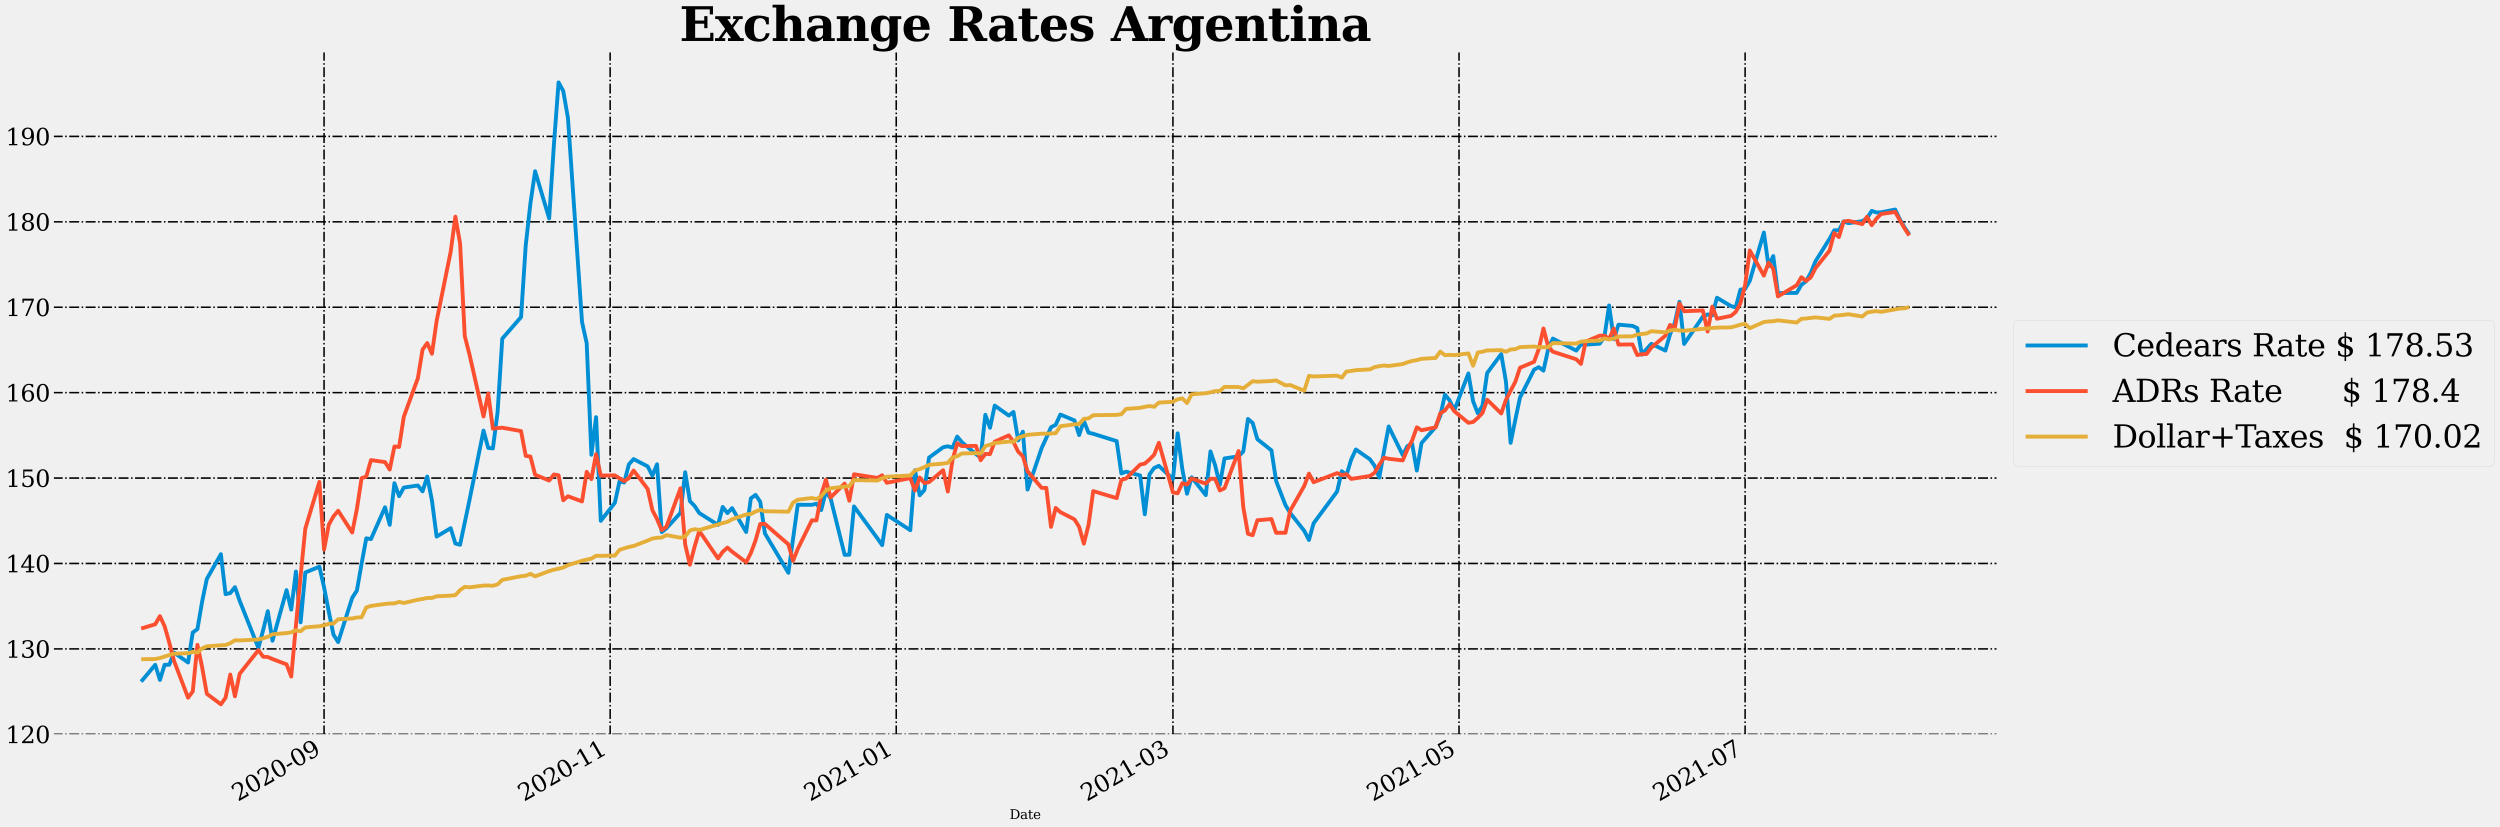 <?xml version="1.0" encoding="utf-8" standalone="no"?>
<!DOCTYPE svg PUBLIC "-//W3C//DTD SVG 1.1//EN"
  "http://www.w3.org/Graphics/SVG/1.1/DTD/svg11.dtd">
<svg height="1065.838pt" version="1.1" viewBox="0 0 3220.725 1065.838" width="3220.725pt" xmlns="http://www.w3.org/2000/svg" xmlns:xlink="http://www.w3.org/1999/xlink">
 <defs>
  <style type="text/css">*{stroke-linecap:butt;stroke-linejoin:round;}</style>
 </defs>
 <g id="figure_1">
  <g id="patch_1">
   <path d="M 0 1065.838 
L 3220.725 1065.838 
L 3220.725 0 
L 0 0 
z
" style="fill:#f0f0f0;"/>
  </g>
  <g id="axes_1">
   <g id="patch_2">
    <path d="M 67.963 947.402 
L 2573.562 947.402 
L 2573.562 66.122 
L 67.963 66.122 
z
" style="fill:#f0f0f0;"/>
   </g>
   <g id="matplotlib.axis_1">
    <g id="xtick_1">
     <g id="line2d_1">
      <path clip-path="url(#pd3555eb5ec)" d="M 417.49 947.402 
L 417.49 66.122 
" style="fill:none;stroke:#000000;stroke-dasharray:12.8,3.2,2,3.2;stroke-dashoffset:0;stroke-width:2;"/>
     </g>
     <g id="line2d_2"/>
     <g id="text_1">
      <!-- 2020-09 -->
      <g transform="translate(306.408 1032.975)rotate(-30)scale(0.3 -0.3)">
       <defs>
        <path d="M 819 3553 
L 469 3553 
L 469 4384 
Q 803 4563 1142 4656 
Q 1481 4750 1806 4750 
Q 2534 4750 2956 4397 
Q 3378 4044 3378 3438 
Q 3378 2753 2422 1800 
Q 2347 1728 2309 1691 
L 1131 513 
L 3078 513 
L 3078 1088 
L 3444 1088 
L 3444 0 
L 434 0 
L 434 341 
L 1850 1753 
Q 2319 2222 2519 2614 
Q 2719 3006 2719 3438 
Q 2719 3909 2473 4175 
Q 2228 4441 1797 4441 
Q 1350 4441 1106 4219 
Q 863 3997 819 3553 
z
" id="DejaVuSerif-32" transform="scale(0.016)"/>
        <path d="M 2034 219 
Q 2513 219 2750 744 
Q 2988 1269 2988 2328 
Q 2988 3391 2750 3916 
Q 2513 4441 2034 4441 
Q 1556 4441 1318 3916 
Q 1081 3391 1081 2328 
Q 1081 1269 1318 744 
Q 1556 219 2034 219 
z
M 2034 -91 
Q 1275 -91 848 546 
Q 422 1184 422 2328 
Q 422 3475 848 4112 
Q 1275 4750 2034 4750 
Q 2797 4750 3222 4112 
Q 3647 3475 3647 2328 
Q 3647 1184 3222 546 
Q 2797 -91 2034 -91 
z
" id="DejaVuSerif-30" transform="scale(0.016)"/>
        <path d="M 281 1959 
L 1881 1959 
L 1881 1472 
L 281 1472 
L 281 1959 
z
" id="DejaVuSerif-2d" transform="scale(0.016)"/>
        <path d="M 2994 2091 
Q 2784 1856 2512 1740 
Q 2241 1625 1900 1625 
Q 1206 1625 804 2044 
Q 403 2463 403 3188 
Q 403 3897 839 4323 
Q 1275 4750 2003 4750 
Q 2794 4750 3217 4161 
Q 3641 3572 3641 2478 
Q 3641 1253 3137 581 
Q 2634 -91 1722 -91 
Q 1475 -91 1203 -44 
Q 931 3 647 97 
L 647 872 
L 997 872 
Q 1038 556 1241 387 
Q 1444 219 1784 219 
Q 2391 219 2687 676 
Q 2984 1134 2994 2091 
z
M 1978 4441 
Q 1534 4441 1298 4117 
Q 1063 3794 1063 3188 
Q 1063 2581 1298 2256 
Q 1534 1931 1978 1931 
Q 2422 1931 2658 2245 
Q 2894 2559 2894 3150 
Q 2894 3772 2656 4106 
Q 2419 4441 1978 4441 
z
" id="DejaVuSerif-39" transform="scale(0.016)"/>
       </defs>
       <use xlink:href="#DejaVuSerif-32"/>
       <use x="63.623" xlink:href="#DejaVuSerif-30"/>
       <use x="127.246" xlink:href="#DejaVuSerif-32"/>
       <use x="190.869" xlink:href="#DejaVuSerif-30"/>
       <use x="254.492" xlink:href="#DejaVuSerif-2d"/>
       <use x="288.281" xlink:href="#DejaVuSerif-30"/>
       <use x="351.904" xlink:href="#DejaVuSerif-39"/>
      </g>
     </g>
    </g>
    <g id="xtick_2">
     <g id="line2d_3">
      <path clip-path="url(#pd3555eb5ec)" d="M 786.049 947.402 
L 786.049 66.122 
" style="fill:none;stroke:#000000;stroke-dasharray:12.8,3.2,2,3.2;stroke-dashoffset:0;stroke-width:2;"/>
     </g>
     <g id="line2d_4"/>
     <g id="text_2">
      <!-- 2020-11 -->
      <g transform="translate(674.967 1032.975)rotate(-30)scale(0.3 -0.3)">
       <defs>
        <path d="M 909 0 
L 909 331 
L 1722 331 
L 1722 4213 
L 781 3603 
L 781 4013 
L 1919 4750 
L 2350 4750 
L 2350 331 
L 3163 331 
L 3163 0 
L 909 0 
z
" id="DejaVuSerif-31" transform="scale(0.016)"/>
       </defs>
       <use xlink:href="#DejaVuSerif-32"/>
       <use x="63.623" xlink:href="#DejaVuSerif-30"/>
       <use x="127.246" xlink:href="#DejaVuSerif-32"/>
       <use x="190.869" xlink:href="#DejaVuSerif-30"/>
       <use x="254.492" xlink:href="#DejaVuSerif-2d"/>
       <use x="288.281" xlink:href="#DejaVuSerif-31"/>
       <use x="351.904" xlink:href="#DejaVuSerif-31"/>
      </g>
     </g>
    </g>
    <g id="xtick_3">
     <g id="line2d_5">
      <path clip-path="url(#pd3555eb5ec)" d="M 1154.609 947.402 
L 1154.609 66.122 
" style="fill:none;stroke:#000000;stroke-dasharray:12.8,3.2,2,3.2;stroke-dashoffset:0;stroke-width:2;"/>
     </g>
     <g id="line2d_6"/>
     <g id="text_3">
      <!-- 2021-01 -->
      <g transform="translate(1043.527 1032.975)rotate(-30)scale(0.3 -0.3)">
       <use xlink:href="#DejaVuSerif-32"/>
       <use x="63.623" xlink:href="#DejaVuSerif-30"/>
       <use x="127.246" xlink:href="#DejaVuSerif-32"/>
       <use x="190.869" xlink:href="#DejaVuSerif-31"/>
       <use x="254.492" xlink:href="#DejaVuSerif-2d"/>
       <use x="288.281" xlink:href="#DejaVuSerif-30"/>
       <use x="351.904" xlink:href="#DejaVuSerif-31"/>
      </g>
     </g>
    </g>
    <g id="xtick_4">
     <g id="line2d_7">
      <path clip-path="url(#pd3555eb5ec)" d="M 1511.084 947.402 
L 1511.084 66.122 
" style="fill:none;stroke:#000000;stroke-dasharray:12.8,3.2,2,3.2;stroke-dashoffset:0;stroke-width:2;"/>
     </g>
     <g id="line2d_8"/>
     <g id="text_4">
      <!-- 2021-03 -->
      <g transform="translate(1400.002 1032.975)rotate(-30)scale(0.3 -0.3)">
       <defs>
        <path d="M 622 4469 
Q 988 4606 1323 4678 
Q 1659 4750 1953 4750 
Q 2638 4750 3022 4454 
Q 3406 4159 3406 3634 
Q 3406 3213 3140 2930 
Q 2875 2647 2388 2547 
Q 2963 2466 3280 2130 
Q 3597 1794 3597 1259 
Q 3597 606 3158 257 
Q 2719 -91 1894 -91 
Q 1528 -91 1179 -12 
Q 831 66 488 225 
L 488 1131 
L 838 1131 
Q 869 681 1141 450 
Q 1413 219 1906 219 
Q 2384 219 2661 495 
Q 2938 772 2938 1253 
Q 2938 1803 2653 2086 
Q 2369 2369 1819 2369 
L 1522 2369 
L 1522 2688 
L 1678 2688 
Q 2225 2688 2498 2914 
Q 2772 3141 2772 3597 
Q 2772 4006 2547 4223 
Q 2322 4441 1900 4441 
Q 1478 4441 1245 4241 
Q 1013 4041 972 3647 
L 622 3647 
L 622 4469 
z
" id="DejaVuSerif-33" transform="scale(0.016)"/>
       </defs>
       <use xlink:href="#DejaVuSerif-32"/>
       <use x="63.623" xlink:href="#DejaVuSerif-30"/>
       <use x="127.246" xlink:href="#DejaVuSerif-32"/>
       <use x="190.869" xlink:href="#DejaVuSerif-31"/>
       <use x="254.492" xlink:href="#DejaVuSerif-2d"/>
       <use x="288.281" xlink:href="#DejaVuSerif-30"/>
       <use x="351.904" xlink:href="#DejaVuSerif-33"/>
      </g>
     </g>
    </g>
    <g id="xtick_5">
     <g id="line2d_9">
      <path clip-path="url(#pd3555eb5ec)" d="M 1879.644 947.402 
L 1879.644 66.122 
" style="fill:none;stroke:#000000;stroke-dasharray:12.8,3.2,2,3.2;stroke-dashoffset:0;stroke-width:2;"/>
     </g>
     <g id="line2d_10"/>
     <g id="text_5">
      <!-- 2021-05 -->
      <g transform="translate(1768.562 1032.975)rotate(-30)scale(0.3 -0.3)">
       <defs>
        <path d="M 3219 4666 
L 3219 4153 
L 1081 4153 
L 1081 2816 
Q 1244 2928 1461 2984 
Q 1678 3041 1947 3041 
Q 2703 3041 3140 2622 
Q 3578 2203 3578 1478 
Q 3578 738 3136 323 
Q 2694 -91 1894 -91 
Q 1572 -91 1234 -12 
Q 897 66 544 225 
L 544 1131 
L 897 1131 
Q 925 688 1179 453 
Q 1434 219 1894 219 
Q 2388 219 2653 544 
Q 2919 869 2919 1478 
Q 2919 2084 2655 2407 
Q 2391 2731 1894 2731 
Q 1613 2731 1398 2631 
Q 1184 2531 1019 2322 
L 750 2322 
L 750 4666 
L 3219 4666 
z
" id="DejaVuSerif-35" transform="scale(0.016)"/>
       </defs>
       <use xlink:href="#DejaVuSerif-32"/>
       <use x="63.623" xlink:href="#DejaVuSerif-30"/>
       <use x="127.246" xlink:href="#DejaVuSerif-32"/>
       <use x="190.869" xlink:href="#DejaVuSerif-31"/>
       <use x="254.492" xlink:href="#DejaVuSerif-2d"/>
       <use x="288.281" xlink:href="#DejaVuSerif-30"/>
       <use x="351.904" xlink:href="#DejaVuSerif-35"/>
      </g>
     </g>
    </g>
    <g id="xtick_6">
     <g id="line2d_11">
      <path clip-path="url(#pd3555eb5ec)" d="M 2248.203 947.402 
L 2248.203 66.122 
" style="fill:none;stroke:#000000;stroke-dasharray:12.8,3.2,2,3.2;stroke-dashoffset:0;stroke-width:2;"/>
     </g>
     <g id="line2d_12"/>
     <g id="text_6">
      <!-- 2021-07 -->
      <g transform="translate(2137.121 1032.975)rotate(-30)scale(0.3 -0.3)">
       <defs>
        <path d="M 3609 4347 
L 1784 0 
L 1319 0 
L 3059 4153 
L 903 4153 
L 903 3578 
L 538 3578 
L 538 4666 
L 3609 4666 
L 3609 4347 
z
" id="DejaVuSerif-37" transform="scale(0.016)"/>
       </defs>
       <use xlink:href="#DejaVuSerif-32"/>
       <use x="63.623" xlink:href="#DejaVuSerif-30"/>
       <use x="127.246" xlink:href="#DejaVuSerif-32"/>
       <use x="190.869" xlink:href="#DejaVuSerif-31"/>
       <use x="254.492" xlink:href="#DejaVuSerif-2d"/>
       <use x="288.281" xlink:href="#DejaVuSerif-30"/>
       <use x="351.904" xlink:href="#DejaVuSerif-37"/>
      </g>
     </g>
    </g>
    <g id="text_7">
     <!-- Date -->
     <g transform="translate(1300.672 1055.144)scale(0.168 -0.168)">
      <defs>
       <path d="M 1581 331 
L 2163 331 
Q 3072 331 3558 850 
Q 4044 1369 4044 2338 
Q 4044 3306 3559 3818 
Q 3075 4331 2163 4331 
L 1581 4331 
L 1581 331 
z
M 353 0 
L 353 331 
L 947 331 
L 947 4331 
L 353 4331 
L 353 4666 
L 2209 4666 
Q 3416 4666 4089 4050 
Q 4763 3434 4763 2338 
Q 4763 1238 4088 619 
Q 3413 0 2209 0 
L 353 0 
z
" id="DejaVuSerif-44" transform="scale(0.016)"/>
       <path d="M 2547 1044 
L 2547 1747 
L 1806 1747 
Q 1378 1747 1168 1562 
Q 959 1378 959 997 
Q 959 650 1171 447 
Q 1384 244 1747 244 
Q 2106 244 2326 466 
Q 2547 688 2547 1044 
z
M 3122 2075 
L 3122 331 
L 3634 331 
L 3634 0 
L 2547 0 
L 2547 359 
Q 2356 128 2106 18 
Q 1856 -91 1522 -91 
Q 969 -91 644 203 
Q 319 497 319 997 
Q 319 1513 691 1797 
Q 1063 2081 1741 2081 
L 2547 2081 
L 2547 2309 
Q 2547 2688 2317 2895 
Q 2088 3103 1672 3103 
Q 1328 3103 1125 2947 
Q 922 2791 872 2484 
L 575 2484 
L 575 3156 
Q 875 3284 1158 3348 
Q 1441 3413 1709 3413 
Q 2400 3413 2761 3070 
Q 3122 2728 3122 2075 
z
" id="DejaVuSerif-61" transform="scale(0.016)"/>
       <path d="M 691 2988 
L 184 2988 
L 184 3322 
L 691 3322 
L 691 4353 
L 1269 4353 
L 1269 3322 
L 2350 3322 
L 2350 2988 
L 1269 2988 
L 1269 878 
Q 1269 456 1350 337 
Q 1431 219 1650 219 
Q 1875 219 1978 351 
Q 2081 484 2088 781 
L 2522 781 
Q 2497 328 2275 118 
Q 2053 -91 1600 -91 
Q 1103 -91 897 129 
Q 691 350 691 878 
L 691 2988 
z
" id="DejaVuSerif-74" transform="scale(0.016)"/>
       <path d="M 3469 1600 
L 991 1600 
L 991 1575 
Q 991 903 1244 561 
Q 1497 219 1991 219 
Q 2369 219 2611 417 
Q 2853 616 2950 1006 
L 3413 1006 
Q 3275 459 2904 184 
Q 2534 -91 1931 -91 
Q 1203 -91 761 389 
Q 319 869 319 1663 
Q 319 2450 753 2931 
Q 1188 3413 1894 3413 
Q 2647 3413 3050 2948 
Q 3453 2484 3469 1600 
z
M 2791 1931 
Q 2772 2513 2545 2808 
Q 2319 3103 1894 3103 
Q 1497 3103 1269 2806 
Q 1041 2509 991 1931 
L 2791 1931 
z
" id="DejaVuSerif-65" transform="scale(0.016)"/>
      </defs>
      <use xlink:href="#DejaVuSerif-44"/>
      <use x="80.176" xlink:href="#DejaVuSerif-61"/>
      <use x="139.795" xlink:href="#DejaVuSerif-74"/>
      <use x="179.98" xlink:href="#DejaVuSerif-65"/>
     </g>
    </g>
   </g>
   <g id="matplotlib.axis_2">
    <g id="ytick_1">
     <g id="line2d_13">
      <path clip-path="url(#pd3555eb5ec)" d="M 67.963 945.995 
L 2573.562 945.995 
" style="fill:none;stroke:#000000;stroke-dasharray:12.8,3.2,2,3.2;stroke-dashoffset:0;stroke-width:2;"/>
     </g>
     <g id="line2d_14"/>
     <g id="text_8">
      <!-- 120 -->
      <g transform="translate(7.2 957.393)scale(0.3 -0.3)">
       <use xlink:href="#DejaVuSerif-31"/>
       <use x="63.623" xlink:href="#DejaVuSerif-32"/>
       <use x="127.246" xlink:href="#DejaVuSerif-30"/>
      </g>
     </g>
    </g>
    <g id="ytick_2">
     <g id="line2d_15">
      <path clip-path="url(#pd3555eb5ec)" d="M 67.963 835.955 
L 2573.562 835.955 
" style="fill:none;stroke:#000000;stroke-dasharray:12.8,3.2,2,3.2;stroke-dashoffset:0;stroke-width:2;"/>
     </g>
     <g id="line2d_16"/>
     <g id="text_9">
      <!-- 130 -->
      <g transform="translate(7.2 847.353)scale(0.3 -0.3)">
       <use xlink:href="#DejaVuSerif-31"/>
       <use x="63.623" xlink:href="#DejaVuSerif-33"/>
       <use x="127.246" xlink:href="#DejaVuSerif-30"/>
      </g>
     </g>
    </g>
    <g id="ytick_3">
     <g id="line2d_17">
      <path clip-path="url(#pd3555eb5ec)" d="M 67.963 725.916 
L 2573.562 725.916 
" style="fill:none;stroke:#000000;stroke-dasharray:12.8,3.2,2,3.2;stroke-dashoffset:0;stroke-width:2;"/>
     </g>
     <g id="line2d_18"/>
     <g id="text_10">
      <!-- 140 -->
      <g transform="translate(7.2 737.314)scale(0.3 -0.3)">
       <defs>
        <path d="M 2234 1581 
L 2234 4063 
L 641 1581 
L 2234 1581 
z
M 3609 0 
L 1484 0 
L 1484 331 
L 2234 331 
L 2234 1247 
L 197 1247 
L 197 1588 
L 2241 4750 
L 2859 4750 
L 2859 1581 
L 3750 1581 
L 3750 1247 
L 2859 1247 
L 2859 331 
L 3609 331 
L 3609 0 
z
" id="DejaVuSerif-34" transform="scale(0.016)"/>
       </defs>
       <use xlink:href="#DejaVuSerif-31"/>
       <use x="63.623" xlink:href="#DejaVuSerif-34"/>
       <use x="127.246" xlink:href="#DejaVuSerif-30"/>
      </g>
     </g>
    </g>
    <g id="ytick_4">
     <g id="line2d_19">
      <path clip-path="url(#pd3555eb5ec)" d="M 67.963 615.877 
L 2573.562 615.877 
" style="fill:none;stroke:#000000;stroke-dasharray:12.8,3.2,2,3.2;stroke-dashoffset:0;stroke-width:2;"/>
     </g>
     <g id="line2d_20"/>
     <g id="text_11">
      <!-- 150 -->
      <g transform="translate(7.2 627.274)scale(0.3 -0.3)">
       <use xlink:href="#DejaVuSerif-31"/>
       <use x="63.623" xlink:href="#DejaVuSerif-35"/>
       <use x="127.246" xlink:href="#DejaVuSerif-30"/>
      </g>
     </g>
    </g>
    <g id="ytick_5">
     <g id="line2d_21">
      <path clip-path="url(#pd3555eb5ec)" d="M 67.963 505.837 
L 2573.562 505.837 
" style="fill:none;stroke:#000000;stroke-dasharray:12.8,3.2,2,3.2;stroke-dashoffset:0;stroke-width:2;"/>
     </g>
     <g id="line2d_22"/>
     <g id="text_12">
      <!-- 160 -->
      <g transform="translate(7.2 517.235)scale(0.3 -0.3)">
       <defs>
        <path d="M 2094 219 
Q 2534 219 2771 542 
Q 3009 866 3009 1472 
Q 3009 2078 2771 2401 
Q 2534 2725 2094 2725 
Q 1647 2725 1412 2412 
Q 1178 2100 1178 1509 
Q 1178 888 1415 553 
Q 1653 219 2094 219 
z
M 1075 2569 
Q 1288 2803 1556 2918 
Q 1825 3034 2163 3034 
Q 2859 3034 3264 2615 
Q 3669 2197 3669 1472 
Q 3669 763 3233 336 
Q 2797 -91 2069 -91 
Q 1278 -91 853 498 
Q 428 1088 428 2181 
Q 428 3406 931 4078 
Q 1434 4750 2350 4750 
Q 2597 4750 2869 4703 
Q 3141 4656 3425 4563 
L 3425 3794 
L 3072 3794 
Q 3034 4109 2831 4275 
Q 2628 4441 2284 4441 
Q 1678 4441 1381 3981 
Q 1084 3522 1075 2569 
z
" id="DejaVuSerif-36" transform="scale(0.016)"/>
       </defs>
       <use xlink:href="#DejaVuSerif-31"/>
       <use x="63.623" xlink:href="#DejaVuSerif-36"/>
       <use x="127.246" xlink:href="#DejaVuSerif-30"/>
      </g>
     </g>
    </g>
    <g id="ytick_6">
     <g id="line2d_23">
      <path clip-path="url(#pd3555eb5ec)" d="M 67.963 395.798 
L 2573.562 395.798 
" style="fill:none;stroke:#000000;stroke-dasharray:12.8,3.2,2,3.2;stroke-dashoffset:0;stroke-width:2;"/>
     </g>
     <g id="line2d_24"/>
     <g id="text_13">
      <!-- 170 -->
      <g transform="translate(7.2 407.195)scale(0.3 -0.3)">
       <use xlink:href="#DejaVuSerif-31"/>
       <use x="63.623" xlink:href="#DejaVuSerif-37"/>
       <use x="127.246" xlink:href="#DejaVuSerif-30"/>
      </g>
     </g>
    </g>
    <g id="ytick_7">
     <g id="line2d_25">
      <path clip-path="url(#pd3555eb5ec)" d="M 67.963 285.758 
L 2573.562 285.758 
" style="fill:none;stroke:#000000;stroke-dasharray:12.8,3.2,2,3.2;stroke-dashoffset:0;stroke-width:2;"/>
     </g>
     <g id="line2d_26"/>
     <g id="text_14">
      <!-- 180 -->
      <g transform="translate(7.2 297.156)scale(0.3 -0.3)">
       <defs>
        <path d="M 2981 1275 
Q 2981 1775 2732 2051 
Q 2484 2328 2034 2328 
Q 1584 2328 1336 2051 
Q 1088 1775 1088 1275 
Q 1088 772 1336 495 
Q 1584 219 2034 219 
Q 2484 219 2732 495 
Q 2981 772 2981 1275 
z
M 2853 3541 
Q 2853 3966 2637 4203 
Q 2422 4441 2034 4441 
Q 1650 4441 1433 4203 
Q 1216 3966 1216 3541 
Q 1216 3113 1433 2875 
Q 1650 2638 2034 2638 
Q 2422 2638 2637 2875 
Q 2853 3113 2853 3541 
z
M 2516 2484 
Q 3047 2413 3344 2092 
Q 3641 1772 3641 1275 
Q 3641 619 3225 264 
Q 2809 -91 2034 -91 
Q 1263 -91 845 264 
Q 428 619 428 1275 
Q 428 1772 725 2092 
Q 1022 2413 1556 2484 
Q 1084 2569 832 2842 
Q 581 3116 581 3541 
Q 581 4103 968 4426 
Q 1356 4750 2034 4750 
Q 2713 4750 3100 4426 
Q 3488 4103 3488 3541 
Q 3488 3116 3236 2842 
Q 2984 2569 2516 2484 
z
" id="DejaVuSerif-38" transform="scale(0.016)"/>
       </defs>
       <use xlink:href="#DejaVuSerif-31"/>
       <use x="63.623" xlink:href="#DejaVuSerif-38"/>
       <use x="127.246" xlink:href="#DejaVuSerif-30"/>
      </g>
     </g>
    </g>
    <g id="ytick_8">
     <g id="line2d_27">
      <path clip-path="url(#pd3555eb5ec)" d="M 67.963 175.719 
L 2573.562 175.719 
" style="fill:none;stroke:#000000;stroke-dasharray:12.8,3.2,2,3.2;stroke-dashoffset:0;stroke-width:2;"/>
     </g>
     <g id="line2d_28"/>
     <g id="text_15">
      <!-- 190 -->
      <g transform="translate(7.2 187.116)scale(0.3 -0.3)">
       <use xlink:href="#DejaVuSerif-31"/>
       <use x="63.623" xlink:href="#DejaVuSerif-39"/>
       <use x="127.246" xlink:href="#DejaVuSerif-30"/>
      </g>
     </g>
    </g>
   </g>
   <g id="line2d_29">
    <path clip-path="url(#pd3555eb5ec)" d="M 181.853 878.092 
L 199.979 856.504 
L 206.021 875.985 
L 212.063 856.452 
L 218.105 856.357 
L 224.147 840.69 
L 242.273 853.499 
L 248.315 814.861 
L 254.357 810.432 
L 260.399 774.971 
L 266.441 745.911 
L 284.567 713.954 
L 290.609 765.451 
L 296.651 764.013 
L 302.693 756.442 
L 308.735 773.92 
L 332.902 834.714 
L 338.944 811.964 
L 344.986 787.39 
L 351.028 825.433 
L 369.154 760.279 
L 375.196 785.376 
L 381.238 736.305 
L 387.28 801.718 
L 393.322 737.548 
L 411.448 730.106 
L 417.49 756.57 
L 423.532 787.797 
L 429.574 817.474 
L 435.616 827.188 
L 453.742 770.174 
L 459.783 760.768 
L 465.825 726.256 
L 471.867 693.536 
L 477.909 694.504 
L 496.035 653.515 
L 502.077 676.167 
L 508.119 622.503 
L 514.161 639.19 
L 520.203 628.146 
L 538.329 625.462 
L 544.371 633.009 
L 550.413 613.962 
L 556.455 644.725 
L 562.497 691.276 
L 580.623 680.449 
L 586.665 700.241 
L 592.707 701.811 
L 604.79 644.376 
L 622.916 554.761 
L 628.958 577.053 
L 635 577.686 
L 641.042 530.855 
L 647.084 436.294 
L 671.252 408.48 
L 677.294 316.089 
L 683.336 261.978 
L 689.378 220.637 
L 707.504 281.351 
L 713.546 187.055 
L 719.588 106.18 
L 725.63 117.236 
L 731.672 151.9 
L 749.797 414.659 
L 755.839 442.267 
L 761.881 585.882 
L 767.923 537.397 
L 773.965 671.017 
L 792.091 647.778 
L 798.133 620.159 
L 804.175 621.593 
L 810.217 598.121 
L 816.259 591.44 
L 834.385 600.834 
L 840.427 612.697 
L 846.469 598.124 
L 852.511 685.552 
L 858.553 680.573 
L 876.679 660.614 
L 882.721 608.369 
L 888.763 645.61 
L 894.804 651.704 
L 900.846 660.942 
L 925.014 676.21 
L 931.056 653.075 
L 937.098 661.017 
L 943.14 654.593 
L 961.266 685.402 
L 967.308 642.104 
L 973.35 637.543 
L 979.392 646.428 
L 985.434 687.159 
L 1015.644 737.931 
L 1027.728 650.272 
L 1045.853 650.341 
L 1051.895 648.928 
L 1057.937 657.122 
L 1063.979 633.253 
L 1070.021 641.907 
L 1088.147 714.792 
L 1094.189 714.652 
L 1100.231 652.429 
L 1130.441 693.673 
L 1136.483 702.321 
L 1142.525 663.358 
L 1172.735 683.044 
L 1178.776 605.753 
L 1184.818 638.077 
L 1190.86 631.27 
L 1196.902 589.494 
L 1215.028 576.231 
L 1221.07 574.936 
L 1227.112 576.745 
L 1233.154 562.464 
L 1239.196 569.65 
L 1257.322 585.001 
L 1263.364 589.394 
L 1269.406 534.402 
L 1275.448 551.094 
L 1281.49 522.513 
L 1299.616 535.374 
L 1305.658 530.696 
L 1311.7 567.395 
L 1317.742 556.167 
L 1323.783 630.687 
L 1341.909 577.421 
L 1347.951 564.126 
L 1353.993 550.422 
L 1360.035 547.276 
L 1366.077 534.041 
L 1384.203 541.61 
L 1390.245 560.49 
L 1396.287 542.151 
L 1402.329 557.397 
L 1408.371 558.847 
L 1438.581 568.271 
L 1444.623 609.918 
L 1450.665 607.645 
L 1468.79 612.516 
L 1474.832 662.579 
L 1480.874 611.091 
L 1486.916 602.868 
L 1492.958 600.117 
L 1511.084 617.273 
L 1517.126 558.185 
L 1523.168 604.446 
L 1529.21 636.076 
L 1535.252 614.93 
L 1553.378 637.84 
L 1559.42 581.541 
L 1565.462 599.5 
L 1571.504 624.673 
L 1577.546 590.571 
L 1595.672 587.891 
L 1601.714 581.611 
L 1607.756 539.727 
L 1613.797 544.828 
L 1619.839 565.811 
L 1637.965 580.151 
L 1644.007 619.689 
L 1656.091 650.848 
L 1662.133 660.872 
L 1680.259 683.89 
L 1686.301 695.657 
L 1692.343 674.085 
L 1722.553 633.226 
L 1728.595 607.031 
L 1734.637 612.145 
L 1740.679 592.222 
L 1746.721 579.037 
L 1764.846 591.703 
L 1770.888 600.132 
L 1776.93 615.279 
L 1782.972 581.459 
L 1789.014 549.428 
L 1807.14 586.325 
L 1813.182 574.651 
L 1819.224 571.669 
L 1825.266 606.155 
L 1831.308 570.832 
L 1849.434 550.11 
L 1855.476 535.609 
L 1861.518 508.478 
L 1867.56 515.887 
L 1873.602 528.549 
L 1891.728 481.084 
L 1897.769 516.905 
L 1903.811 532.337 
L 1909.853 522.609 
L 1915.895 480.596 
L 1934.021 456.149 
L 1940.063 491.403 
L 1946.105 570.486 
L 1952.147 540.87 
L 1958.189 512.144 
L 1976.315 476.206 
L 1982.357 473.015 
L 1988.399 477.494 
L 1994.441 450.231 
L 2000.483 436.15 
L 2030.693 451.673 
L 2036.735 443.746 
L 2042.776 443.941 
L 2060.902 442.757 
L 2066.944 434.099 
L 2072.986 393.512 
L 2079.028 437.013 
L 2085.07 418.254 
L 2103.196 419.858 
L 2109.238 422.679 
L 2115.28 456.87 
L 2121.322 449.584 
L 2127.364 442.941 
L 2145.49 451.646 
L 2151.532 430.606 
L 2157.574 416.069 
L 2163.616 388.806 
L 2169.658 443.147 
L 2193.825 407.811 
L 2199.867 405.051 
L 2205.909 406.278 
L 2211.951 383.567 
L 2230.077 394.348 
L 2236.119 395.955 
L 2242.161 373.167 
L 2248.203 372.208 
L 2254.245 361.807 
L 2272.371 299.58 
L 2278.413 342.844 
L 2284.455 329.892 
L 2290.497 377.56 
L 2314.665 377.323 
L 2320.707 366.937 
L 2326.749 362.327 
L 2332.79 351.515 
L 2338.832 336.708 
L 2356.958 307.714 
L 2363 296.68 
L 2369.042 296.708 
L 2375.084 285.268 
L 2381.126 287.512 
L 2399.252 284.866 
L 2405.294 281.072 
L 2411.336 271.657 
L 2417.378 273.74 
L 2423.42 273.499 
L 2441.546 269.927 
L 2447.588 282.682 
L 2453.63 293.049 
L 2459.672 301.886 
L 2459.672 301.886 
" style="fill:none;stroke:#008fd5;stroke-width:5;"/>
   </g>
   <g id="line2d_30">
    <path clip-path="url(#pd3555eb5ec)" d="M 181.853 809.73 
L 199.979 804.275 
L 206.021 793.768 
L 212.063 806.803 
L 218.105 828.035 
L 224.147 851.271 
L 242.273 898.835 
L 248.315 890.843 
L 254.357 830.742 
L 260.399 859.652 
L 266.441 893.799 
L 284.567 907.344 
L 290.609 898.848 
L 296.651 868.987 
L 302.693 897.045 
L 308.735 868.017 
L 332.902 837.632 
L 338.944 846.012 
L 344.986 846.375 
L 351.028 849.04 
L 369.154 855.861 
L 375.196 871.599 
L 381.238 805.969 
L 387.28 741.888 
L 393.322 680.986 
L 411.448 620.841 
L 417.49 708.032 
L 423.532 676.076 
L 429.574 665.287 
L 435.616 657.966 
L 453.742 685.999 
L 459.783 655.687 
L 465.825 615.991 
L 471.867 613.982 
L 477.909 592.729 
L 496.035 595.292 
L 502.077 604.92 
L 508.119 575.23 
L 514.161 575.778 
L 520.203 536.947 
L 538.329 487.262 
L 544.371 450.396 
L 550.413 441.931 
L 556.455 455.771 
L 562.497 413.541 
L 580.623 324.239 
L 586.665 279.163 
L 592.707 313.576 
L 598.749 433.053 
L 604.79 456.469 
L 622.916 536.523 
L 628.958 506.859 
L 635 552.335 
L 641.042 551.461 
L 647.084 551.016 
L 671.252 555.347 
L 677.294 587.257 
L 683.336 588.146 
L 689.378 611.629 
L 707.504 619.061 
L 713.546 611.3 
L 719.588 612.282 
L 725.63 644.535 
L 731.672 639.29 
L 749.797 645.999 
L 755.839 607.904 
L 761.881 617.232 
L 767.923 585.147 
L 773.965 612.711 
L 792.091 612.376 
L 798.133 616.317 
L 804.175 619.83 
L 810.217 615.939 
L 816.259 606.159 
L 834.385 629.895 
L 840.427 657.167 
L 846.469 668.826 
L 852.511 683.016 
L 858.553 678.626 
L 876.679 629.016 
L 882.721 701.469 
L 888.763 727.535 
L 894.804 704.525 
L 900.846 683.967 
L 925.014 719.404 
L 931.056 710.941 
L 937.098 705.454 
L 943.14 710.715 
L 961.266 724.359 
L 967.308 712.553 
L 973.35 696.192 
L 979.392 674.993 
L 985.434 674.993 
L 1015.644 701.255 
L 1021.686 722.479 
L 1027.728 707.195 
L 1045.853 670.373 
L 1051.895 670.373 
L 1057.937 637.578 
L 1063.979 617.961 
L 1070.021 640.921 
L 1088.147 622.995 
L 1094.189 645.106 
L 1100.231 610.99 
L 1130.441 615.712 
L 1136.483 612.271 
L 1142.525 621.976 
L 1172.735 615.939 
L 1178.776 631.984 
L 1184.818 615.144 
L 1190.86 622.321 
L 1196.902 621.126 
L 1215.028 605.775 
L 1221.07 633.256 
L 1227.112 592.601 
L 1233.154 571.105 
L 1239.196 574.743 
L 1257.322 574.437 
L 1263.364 592.884 
L 1269.406 584.806 
L 1275.448 584.984 
L 1281.49 569.024 
L 1299.616 560.839 
L 1305.658 569.385 
L 1311.7 581.846 
L 1317.742 587.849 
L 1323.783 607.129 
L 1341.909 628.507 
L 1347.951 628.507 
L 1353.993 678.731 
L 1360.035 654.346 
L 1366.077 659.786 
L 1384.203 669.076 
L 1390.245 678.749 
L 1396.287 700.375 
L 1402.329 676.428 
L 1408.371 632.664 
L 1438.581 641.739 
L 1444.623 618.32 
L 1450.665 616.471 
L 1468.79 598.555 
L 1474.832 597.237 
L 1480.874 591.952 
L 1486.916 585.763 
L 1492.958 570.405 
L 1511.084 634.435 
L 1517.126 635.513 
L 1523.168 622.393 
L 1529.21 624.381 
L 1535.252 616.407 
L 1553.378 623.133 
L 1559.42 616.868 
L 1565.462 616.801 
L 1571.504 631.851 
L 1577.546 628.994 
L 1595.672 581.061 
L 1601.714 653.405 
L 1607.756 687.672 
L 1613.797 689.474 
L 1619.839 670.267 
L 1637.965 668.686 
L 1644.007 686.365 
L 1656.091 686.365 
L 1662.133 657.999 
L 1680.259 625.941 
L 1686.301 610.124 
L 1692.343 621.229 
L 1722.553 609.508 
L 1728.595 612.094 
L 1734.637 610.867 
L 1740.679 616.945 
L 1746.721 616.073 
L 1764.846 613.221 
L 1770.888 609.044 
L 1776.93 598.888 
L 1782.972 589.637 
L 1789.014 591.038 
L 1807.14 593.121 
L 1813.182 578.828 
L 1819.224 567.488 
L 1825.266 550.517 
L 1831.308 554.282 
L 1849.434 550.572 
L 1855.476 532.452 
L 1861.518 528.728 
L 1867.56 520.621 
L 1873.602 529.866 
L 1891.728 544.673 
L 1897.769 543.658 
L 1903.811 538.386 
L 1909.853 531.977 
L 1915.895 514.947 
L 1934.021 532.654 
L 1940.063 515.183 
L 1946.105 503.371 
L 1952.147 491.913 
L 1958.189 473.766 
L 1976.315 466.139 
L 1982.357 449.811 
L 1988.399 423.175 
L 1994.441 446.184 
L 2000.483 453.069 
L 2030.693 462.831 
L 2036.735 468.823 
L 2042.776 440.134 
L 2060.902 432.449 
L 2066.944 432.373 
L 2072.986 436.756 
L 2079.028 423.317 
L 2085.07 443.93 
L 2103.196 443.71 
L 2109.238 457.43 
L 2115.28 456.286 
L 2121.322 456.033 
L 2127.364 447.738 
L 2145.49 432.477 
L 2151.532 418.58 
L 2157.574 422.856 
L 2163.616 390.895 
L 2169.658 400.948 
L 2193.825 399.994 
L 2199.867 427.088 
L 2205.909 395.016 
L 2211.951 410.641 
L 2230.077 406.942 
L 2236.119 401.845 
L 2242.161 390.786 
L 2248.203 367.244 
L 2254.245 322.665 
L 2272.371 355.015 
L 2278.413 338.495 
L 2284.455 346.28 
L 2290.497 381.852 
L 2314.665 367.442 
L 2320.707 357.173 
L 2326.749 361.923 
L 2332.79 357.344 
L 2338.832 345.488 
L 2356.958 322.901 
L 2363 300.237 
L 2369.042 305.413 
L 2375.084 285.566 
L 2381.126 284.429 
L 2399.252 288.665 
L 2405.294 279.209 
L 2411.336 290.114 
L 2417.378 281.649 
L 2423.42 275.677 
L 2441.546 273.011 
L 2447.588 283.837 
L 2453.63 294.266 
L 2459.672 303.374 
L 2459.672 303.374 
" style="fill:none;stroke:#fc4f30;stroke-width:5;"/>
   </g>
   <g id="line2d_31">
    <path clip-path="url(#pd3555eb5ec)" d="M 181.853 849.284 
L 199.979 848.98 
L 206.021 847.77 
L 218.105 843.884 
L 224.147 842.189 
L 242.273 841.486 
L 248.315 839.848 
L 254.357 840.665 
L 260.399 835.194 
L 266.441 832.667 
L 284.567 831.278 
L 290.609 831.056 
L 296.651 828.499 
L 302.693 824.839 
L 308.735 825.038 
L 332.902 823.883 
L 338.944 822.352 
L 344.986 820.438 
L 351.028 817.145 
L 369.154 815.589 
L 375.196 814.633 
L 381.238 812.068 
L 387.28 813.217 
L 393.322 808.252 
L 411.448 806.79 
L 417.49 805.588 
L 423.532 803.598 
L 429.574 803.353 
L 435.616 797.808 
L 453.742 796.761 
L 459.783 795.466 
L 465.825 795.247 
L 471.867 782.519 
L 477.909 780.609 
L 496.035 778.073 
L 502.077 777.449 
L 508.119 777.374 
L 514.161 775.399 
L 520.203 776.804 
L 538.329 772.651 
L 544.371 771.623 
L 550.413 770.335 
L 556.455 770.304 
L 562.497 768.174 
L 580.623 767.351 
L 586.665 766.683 
L 592.707 760.179 
L 598.749 755.988 
L 604.79 756.656 
L 622.916 754.376 
L 628.958 754.281 
L 635 754.661 
L 641.042 752.859 
L 647.084 747.031 
L 671.252 742.325 
L 677.294 741.703 
L 683.336 739.326 
L 689.378 742.508 
L 707.504 735.714 
L 713.546 733.975 
L 719.588 732.663 
L 725.63 731.153 
L 731.672 728.067 
L 749.797 722.447 
L 755.839 720.979 
L 761.881 719.707 
L 767.923 715.962 
L 773.965 716.091 
L 792.091 715.728 
L 798.133 708.392 
L 804.175 706.387 
L 810.217 704.644 
L 816.259 703.338 
L 834.385 696.42 
L 840.427 693.8 
L 846.469 692.836 
L 852.511 692.533 
L 858.553 689.36 
L 876.679 692.745 
L 882.721 691.048 
L 888.763 683.464 
L 894.804 681.752 
L 900.846 682.784 
L 925.014 675.745 
L 931.056 673.828 
L 937.098 672.315 
L 943.14 668.985 
L 961.266 662.797 
L 967.308 662.132 
L 973.35 659.025 
L 979.392 656.808 
L 985.434 658.64 
L 1015.644 659.203 
L 1021.686 647.519 
L 1027.728 643.85 
L 1045.853 641.564 
L 1051.895 642.896 
L 1057.937 639.331 
L 1063.979 632.214 
L 1070.021 629.057 
L 1094.189 626.206 
L 1100.231 618.508 
L 1130.441 619.124 
L 1136.483 616.125 
L 1142.525 614.192 
L 1172.735 612.553 
L 1178.776 606.144 
L 1184.818 604.326 
L 1190.86 601.742 
L 1196.902 598.787 
L 1215.028 597.242 
L 1221.07 596.283 
L 1227.112 589.421 
L 1233.154 587.718 
L 1239.196 584.212 
L 1257.322 583.742 
L 1263.364 584.25 
L 1269.406 574.701 
L 1275.448 572.857 
L 1281.49 570.844 
L 1299.616 568.827 
L 1305.658 569.217 
L 1311.7 564.001 
L 1317.742 561.901 
L 1323.783 560.152 
L 1341.909 558.725 
L 1347.951 558.655 
L 1353.993 558.458 
L 1360.035 558.101 
L 1366.077 549.107 
L 1384.203 546.713 
L 1390.245 546.224 
L 1396.287 539.615 
L 1402.329 539.003 
L 1408.371 534.889 
L 1438.581 534.481 
L 1444.623 533.669 
L 1450.665 526.826 
L 1468.79 525.402 
L 1474.832 524.123 
L 1480.874 523.047 
L 1486.916 524.067 
L 1492.958 518.681 
L 1511.084 517.592 
L 1517.126 514.427 
L 1523.168 513.221 
L 1529.21 519.23 
L 1535.252 507.923 
L 1553.378 506.646 
L 1559.42 505.418 
L 1565.462 503.892 
L 1571.504 503.703 
L 1577.546 498.407 
L 1595.672 498.592 
L 1601.714 500.323 
L 1613.797 491.092 
L 1619.839 491.735 
L 1637.965 490.863 
L 1644.007 490.103 
L 1656.091 496.465 
L 1662.133 496.038 
L 1680.259 503.402 
L 1686.301 484.326 
L 1692.343 485.011 
L 1722.553 483.97 
L 1728.595 486.515 
L 1734.637 478.613 
L 1740.679 477.906 
L 1746.721 476.905 
L 1764.846 475.867 
L 1770.888 472.978 
L 1776.93 471.742 
L 1782.972 470.904 
L 1789.014 471.493 
L 1807.14 469.008 
L 1813.182 466.723 
L 1819.224 464.969 
L 1825.266 463.938 
L 1831.308 462.229 
L 1849.434 461.197 
L 1855.476 452.971 
L 1861.518 457.596 
L 1867.56 457.125 
L 1873.602 457.54 
L 1891.728 455.315 
L 1897.769 471.176 
L 1903.811 454.159 
L 1909.853 453.08 
L 1915.895 451.458 
L 1934.021 451.074 
L 1940.063 453.161 
L 1946.105 450.234 
L 1952.147 449.793 
L 1958.189 447.136 
L 1976.315 446.424 
L 1982.357 447.261 
L 1988.399 447.411 
L 1994.441 447.204 
L 2000.483 441.953 
L 2030.693 442.652 
L 2036.735 440.107 
L 2042.776 439.497 
L 2060.902 438.848 
L 2066.944 436.022 
L 2072.986 437.338 
L 2079.028 436.136 
L 2085.07 433.525 
L 2103.196 433.271 
L 2109.238 430.885 
L 2121.322 429.607 
L 2127.364 426.704 
L 2145.49 428.087 
L 2151.532 425.849 
L 2157.574 424.794 
L 2163.616 425.808 
L 2169.658 426.076 
L 2205.909 422.475 
L 2211.951 422.068 
L 2230.077 421.755 
L 2236.119 420.123 
L 2242.161 418.275 
L 2248.203 417.183 
L 2254.245 422.826 
L 2272.371 414.862 
L 2278.413 414.152 
L 2284.455 413.814 
L 2290.497 412.715 
L 2314.665 415.494 
L 2320.707 410.706 
L 2326.749 410.284 
L 2338.832 408.867 
L 2356.958 410.809 
L 2363 406.644 
L 2369.042 406.22 
L 2375.084 405.618 
L 2381.126 404.776 
L 2399.252 407.738 
L 2405.294 402.713 
L 2411.336 401.516 
L 2417.378 400.821 
L 2423.42 401.74 
L 2441.546 398.586 
L 2447.588 397.402 
L 2453.63 397.208 
L 2459.672 395.529 
L 2459.672 395.529 
" style="fill:none;stroke:#e5ae38;stroke-width:5;"/>
   </g>
   <g id="patch_3">
    <path d="M 67.963 947.402 
L 67.963 66.122 
" style="fill:none;stroke:#f0f0f0;stroke-linecap:square;stroke-linejoin:miter;stroke-width:3;"/>
   </g>
   <g id="patch_4">
    <path d="M 2573.562 947.402 
L 2573.562 66.122 
" style="fill:none;stroke:#f0f0f0;stroke-linecap:square;stroke-linejoin:miter;stroke-width:3;"/>
   </g>
   <g id="patch_5">
    <path d="M 67.963 947.402 
L 2573.562 947.402 
" style="fill:none;stroke:#f0f0f0;stroke-linecap:square;stroke-linejoin:miter;stroke-width:3;"/>
   </g>
   <g id="patch_6">
    <path d="M 67.963 66.122 
L 2573.562 66.122 
" style="fill:none;stroke:#f0f0f0;stroke-linecap:square;stroke-linejoin:miter;stroke-width:3;"/>
   </g>
   <g id="text_16">
    <!-- Exchange Rates Argentina -->
    <g transform="translate(875.389 52.791)scale(0.6 -0.6)">
     <defs>
      <path d="M 300 0 
L 300 378 
L 897 378 
L 897 4288 
L 300 4288 
L 300 4666 
L 4494 4666 
L 4494 3566 
L 4063 3566 
L 4063 4238 
L 2100 4238 
L 2100 2741 
L 3322 2741 
L 3322 3334 
L 3750 3334 
L 3750 1722 
L 3322 1722 
L 3322 2316 
L 2100 2316 
L 2100 428 
L 4122 428 
L 4122 1100 
L 4550 1100 
L 4550 0 
L 300 0 
z
" id="DejaVuSerif-Bold-45" transform="scale(0.016)"/>
      <path d="M 2247 2119 
L 2834 2944 
L 2425 2944 
L 2425 3322 
L 3719 3322 
L 3719 2944 
L 3278 2944 
L 2431 1759 
L 3419 378 
L 3859 378 
L 3859 0 
L 1747 0 
L 1747 378 
L 2175 378 
L 1550 1253 
L 922 378 
L 1369 378 
L 1369 0 
L 0 0 
L 0 378 
L 475 378 
L 1356 1619 
L 403 2944 
L 31 2944 
L 31 3322 
L 2059 3322 
L 2059 2944 
L 1656 2944 
L 2247 2119 
z
" id="DejaVuSerif-Bold-78" transform="scale(0.016)"/>
      <path d="M 3609 1038 
Q 3491 469 3123 189 
Q 2756 -91 2125 -91 
Q 1238 -91 750 368 
Q 263 828 263 1663 
Q 263 2488 744 2950 
Q 1225 3413 2081 3413 
Q 2428 3413 2781 3347 
Q 3134 3281 3500 3150 
L 3500 2228 
L 3150 2228 
Q 3100 2650 2903 2854 
Q 2706 3059 2350 3059 
Q 1888 3059 1692 2746 
Q 1497 2434 1497 1663 
Q 1497 909 1687 586 
Q 1878 263 2309 263 
Q 2644 263 2845 463 
Q 3047 663 3091 1038 
L 3609 1038 
z
" id="DejaVuSerif-Bold-63" transform="scale(0.016)"/>
      <path d="M 219 0 
L 219 378 
L 691 378 
L 691 4488 
L 197 4488 
L 197 4863 
L 1797 4863 
L 1797 2853 
Q 1997 3150 2253 3281 
Q 2509 3413 2900 3413 
Q 3459 3413 3745 3083 
Q 4031 2753 4031 2113 
L 4031 378 
L 4506 378 
L 4506 0 
L 2522 0 
L 2522 378 
L 2925 378 
L 2925 2144 
Q 2925 2566 2817 2730 
Q 2709 2894 2444 2894 
Q 2109 2894 1953 2648 
Q 1797 2403 1797 1869 
L 1797 378 
L 2203 378 
L 2203 0 
L 219 0 
z
" id="DejaVuSerif-Bold-68" transform="scale(0.016)"/>
      <path d="M 3525 2041 
L 3525 378 
L 4000 378 
L 4000 0 
L 2419 0 
L 2419 422 
Q 2200 159 1931 34 
Q 1663 -91 1319 -91 
Q 809 -91 536 182 
Q 263 456 263 966 
Q 263 1525 655 1803 
Q 1047 2081 1838 2081 
L 2419 2081 
L 2419 2278 
Q 2419 2681 2228 2873 
Q 2038 3066 1638 3066 
Q 1306 3066 1126 2930 
Q 947 2794 872 2484 
L 519 2484 
L 519 3200 
Q 816 3306 1134 3359 
Q 1453 3413 1806 3413 
Q 2697 3413 3111 3081 
Q 3525 2750 3525 2041 
z
M 2419 1044 
L 2419 1709 
L 2003 1709 
Q 1694 1709 1528 1540 
Q 1363 1372 1363 1056 
Q 1363 741 1483 584 
Q 1603 428 1850 428 
Q 2106 428 2262 597 
Q 2419 766 2419 1044 
z
" id="DejaVuSerif-Bold-61" transform="scale(0.016)"/>
      <path d="M 219 0 
L 219 378 
L 691 378 
L 691 2944 
L 219 2944 
L 219 3322 
L 1797 3322 
L 1797 2853 
Q 1997 3150 2253 3281 
Q 2509 3413 2900 3413 
Q 3459 3413 3745 3083 
Q 4031 2753 4031 2113 
L 4031 378 
L 4506 378 
L 4506 0 
L 2522 0 
L 2522 378 
L 2925 378 
L 2925 2144 
Q 2925 2566 2817 2730 
Q 2709 2894 2444 2894 
Q 2109 2894 1953 2648 
Q 1797 2403 1797 1869 
L 1797 378 
L 2203 378 
L 2203 0 
L 219 0 
z
" id="DejaVuSerif-Bold-6e" transform="scale(0.016)"/>
      <path d="M 3853 2944 
L 3853 44 
Q 3853 -656 3354 -1039 
Q 2856 -1422 1947 -1422 
Q 1616 -1422 1275 -1370 
Q 934 -1319 575 -1216 
L 575 -422 
L 928 -422 
Q 975 -750 1192 -909 
Q 1409 -1069 1813 -1069 
Q 2325 -1069 2536 -823 
Q 2747 -578 2747 44 
L 2747 422 
Q 2606 163 2367 36 
Q 2128 -91 1778 -91 
Q 1072 -91 667 378 
Q 263 847 263 1663 
Q 263 2481 667 2947 
Q 1072 3413 1778 3413 
Q 2128 3413 2367 3286 
Q 2606 3159 2747 2900 
L 2747 3322 
L 4325 3322 
L 4325 2944 
L 3853 2944 
z
M 2747 1825 
Q 2747 2406 2597 2665 
Q 2447 2925 2119 2925 
Q 1775 2925 1636 2651 
Q 1497 2378 1497 1663 
Q 1497 947 1637 672 
Q 1778 397 2119 397 
Q 2447 397 2597 656 
Q 2747 916 2747 1497 
L 2747 1825 
z
" id="DejaVuSerif-Bold-67" transform="scale(0.016)"/>
      <path d="M 2566 1875 
Q 2566 2531 2444 2795 
Q 2322 3059 2028 3059 
Q 1744 3059 1620 2800 
Q 1497 2541 1497 1931 
L 1497 1875 
L 2566 1875 
z
M 3781 1503 
L 1497 1503 
L 1497 1478 
Q 1497 834 1690 548 
Q 1884 263 2316 263 
Q 2675 263 2897 453 
Q 3119 644 3181 1006 
L 3700 1006 
Q 3566 441 3166 175 
Q 2766 -91 2047 -91 
Q 1184 -91 723 364 
Q 263 819 263 1663 
Q 263 2488 734 2950 
Q 1206 3413 2047 3413 
Q 2872 3413 3312 2927 
Q 3753 2441 3781 1503 
z
" id="DejaVuSerif-Bold-65" transform="scale(0.016)"/>
      <path id="DejaVuSerif-Bold-20" transform="scale(0.016)"/>
      <path d="M 3397 2278 
Q 3675 2238 3865 2094 
Q 4056 1950 4197 1678 
L 4878 378 
L 5356 378 
L 5356 0 
L 3822 0 
L 3078 1409 
Q 2863 1847 2711 1967 
Q 2559 2088 2291 2088 
L 2100 2088 
L 2100 378 
L 2700 378 
L 2700 0 
L 300 0 
L 300 378 
L 897 378 
L 897 4288 
L 300 4288 
L 300 4666 
L 2963 4666 
Q 3775 4666 4217 4339 
Q 4659 4013 4659 3413 
Q 4659 2925 4345 2642 
Q 4031 2359 3397 2278 
z
M 2100 2463 
L 2509 2463 
Q 2947 2463 3183 2700 
Q 3419 2938 3419 3378 
Q 3419 3819 3183 4053 
Q 2947 4288 2509 4288 
L 2100 4288 
L 2100 2463 
z
" id="DejaVuSerif-Bold-52" transform="scale(0.016)"/>
      <path d="M 634 2944 
L 153 2944 
L 153 3322 
L 634 3322 
L 634 4353 
L 1741 4353 
L 1741 3322 
L 2663 3322 
L 2663 2944 
L 1741 2944 
L 1741 909 
Q 1741 475 1809 369 
Q 1878 263 2059 263 
Q 2259 263 2356 397 
Q 2453 531 2459 813 
L 2925 813 
Q 2897 313 2651 111 
Q 2406 -91 1806 -91 
Q 1122 -91 878 123 
Q 634 338 634 909 
L 634 2944 
z
" id="DejaVuSerif-Bold-74" transform="scale(0.016)"/>
      <path d="M 300 97 
L 300 1025 
L 653 1025 
Q 697 653 931 458 
Q 1166 263 1569 263 
Q 1906 263 2086 380 
Q 2266 497 2266 716 
Q 2266 916 2152 1025 
Q 2038 1134 1709 1216 
L 1253 1331 
Q 738 1459 506 1698 
Q 275 1938 275 2344 
Q 275 2884 650 3148 
Q 1025 3413 1806 3413 
Q 2100 3413 2433 3364 
Q 2766 3316 3169 3213 
L 3169 2375 
L 2816 2375 
Q 2788 2716 2573 2887 
Q 2359 3059 1959 3059 
Q 1622 3059 1448 2951 
Q 1275 2844 1275 2638 
Q 1275 2469 1375 2372 
Q 1475 2275 1734 2209 
L 2188 2094 
Q 2841 1928 3091 1684 
Q 3341 1441 3341 1006 
Q 3341 444 2939 176 
Q 2538 -91 1691 -91 
Q 1381 -91 1034 -44 
Q 688 3 300 97 
z
" id="DejaVuSerif-Bold-73" transform="scale(0.016)"/>
      <path d="M -50 0 
L -50 378 
L 331 378 
L 2088 4666 
L 2834 4666 
L 4594 378 
L 5038 378 
L 5038 0 
L 2853 0 
L 2853 378 
L 3309 378 
L 2925 1331 
L 1172 1331 
L 781 378 
L 1338 378 
L 1338 0 
L -50 0 
z
M 1325 1709 
L 2772 1709 
L 2053 3494 
L 1325 1709 
z
" id="DejaVuSerif-Bold-41" transform="scale(0.016)"/>
      <path d="M 3438 3359 
L 3438 2369 
L 3084 2369 
Q 3066 2634 2941 2764 
Q 2816 2894 2578 2894 
Q 2216 2894 2006 2575 
Q 1797 2256 1797 1691 
L 1797 378 
L 2400 378 
L 2400 0 
L 219 0 
L 219 378 
L 691 378 
L 691 2944 
L 184 2944 
L 184 3322 
L 1797 3322 
L 1797 2731 
Q 1959 3078 2226 3245 
Q 2494 3413 2881 3413 
Q 2978 3413 3117 3398 
Q 3256 3384 3438 3359 
z
" id="DejaVuSerif-Bold-72" transform="scale(0.016)"/>
      <path d="M 588 4263 
Q 588 4516 763 4689 
Q 938 4863 1191 4863 
Q 1438 4863 1611 4689 
Q 1784 4516 1784 4263 
Q 1784 4016 1611 3842 
Q 1438 3669 1191 3669 
Q 938 3669 763 3841 
Q 588 4013 588 4263 
z
M 1797 378 
L 2272 378 
L 2272 0 
L 219 0 
L 219 378 
L 691 378 
L 691 2944 
L 219 2944 
L 219 3322 
L 1797 3322 
L 1797 378 
z
" id="DejaVuSerif-Bold-69" transform="scale(0.016)"/>
     </defs>
     <use xlink:href="#DejaVuSerif-Bold-45"/>
     <use x="76.221" xlink:href="#DejaVuSerif-Bold-78"/>
     <use x="135.84" xlink:href="#DejaVuSerif-Bold-63"/>
     <use x="196.729" xlink:href="#DejaVuSerif-Bold-68"/>
     <use x="269.434" xlink:href="#DejaVuSerif-Bold-61"/>
     <use x="334.229" xlink:href="#DejaVuSerif-Bold-6e"/>
     <use x="406.934" xlink:href="#DejaVuSerif-Bold-67"/>
     <use x="476.855" xlink:href="#DejaVuSerif-Bold-65"/>
     <use x="540.479" xlink:href="#DejaVuSerif-Bold-20"/>
     <use x="575.293" xlink:href="#DejaVuSerif-Bold-52"/>
     <use x="660.648" xlink:href="#DejaVuSerif-Bold-61"/>
     <use x="725.443" xlink:href="#DejaVuSerif-Bold-74"/>
     <use x="771.635" xlink:href="#DejaVuSerif-Bold-65"/>
     <use x="835.258" xlink:href="#DejaVuSerif-Bold-73"/>
     <use x="891.557" xlink:href="#DejaVuSerif-Bold-20"/>
     <use x="926.371" xlink:href="#DejaVuSerif-Bold-41"/>
     <use x="1003.959" xlink:href="#DejaVuSerif-Bold-72"/>
     <use x="1056.645" xlink:href="#DejaVuSerif-Bold-67"/>
     <use x="1126.566" xlink:href="#DejaVuSerif-Bold-65"/>
     <use x="1190.189" xlink:href="#DejaVuSerif-Bold-6e"/>
     <use x="1262.895" xlink:href="#DejaVuSerif-Bold-74"/>
     <use x="1309.086" xlink:href="#DejaVuSerif-Bold-69"/>
     <use x="1347.074" xlink:href="#DejaVuSerif-Bold-6e"/>
     <use x="1419.779" xlink:href="#DejaVuSerif-Bold-61"/>
    </g>
   </g>
   <g id="legend_1">
    <g id="patch_7">
     <path d="M 2601.562 600.831 
L 3205.525 600.831 
Q 3213.525 600.831 3213.525 592.831 
L 3213.525 420.693 
Q 3213.525 412.693 3205.525 412.693 
L 2601.562 412.693 
Q 2593.562 412.693 2593.562 420.693 
L 2593.562 592.831 
Q 2593.562 600.831 2601.562 600.831 
z
" style="fill:#f0f0f0;opacity:0.8;stroke:#cccccc;stroke-linejoin:miter;stroke-width:0.5;"/>
    </g>
    <g id="line2d_32">
     <path d="M 2609.562 445.087 
L 2689.562 445.087 
" style="fill:none;stroke:#008fd5;stroke-width:5;"/>
    </g>
    <g id="line2d_33"/>
    <g id="text_17">
     <!-- Cedears Rate $ 178.53 -->
     <g transform="translate(2721.562 459.087)scale(0.4 -0.4)">
      <defs>
       <path d="M 4513 1234 
Q 4306 581 3820 245 
Q 3334 -91 2591 -91 
Q 2134 -91 1743 65 
Q 1353 222 1050 525 
Q 700 875 529 1320 
Q 359 1766 359 2328 
Q 359 3416 987 4083 
Q 1616 4750 2644 4750 
Q 3025 4750 3456 4650 
Q 3888 4550 4384 4347 
L 4384 3272 
L 4031 3272 
Q 3916 3859 3567 4137 
Q 3219 4416 2591 4416 
Q 1844 4416 1459 3886 
Q 1075 3356 1075 2328 
Q 1075 1303 1459 773 
Q 1844 244 2591 244 
Q 3113 244 3450 492 
Q 3788 741 3938 1234 
L 4513 1234 
z
" id="DejaVuSerif-43" transform="scale(0.016)"/>
       <path d="M 3359 331 
L 3909 331 
L 3909 0 
L 2784 0 
L 2784 519 
Q 2616 206 2355 57 
Q 2094 -91 1709 -91 
Q 1097 -91 708 395 
Q 319 881 319 1663 
Q 319 2444 706 2928 
Q 1094 3413 1709 3413 
Q 2094 3413 2355 3264 
Q 2616 3116 2784 2803 
L 2784 4531 
L 2241 4531 
L 2241 4863 
L 3359 4863 
L 3359 331 
z
M 2784 1497 
L 2784 1825 
Q 2784 2422 2554 2737 
Q 2325 3053 1888 3053 
Q 1444 3053 1217 2703 
Q 991 2353 991 1663 
Q 991 975 1217 622 
Q 1444 269 1888 269 
Q 2325 269 2554 583 
Q 2784 897 2784 1497 
z
" id="DejaVuSerif-64" transform="scale(0.016)"/>
       <path d="M 3059 3328 
L 3059 2497 
L 2728 2497 
Q 2713 2744 2591 2866 
Q 2469 2988 2234 2988 
Q 1809 2988 1582 2694 
Q 1356 2400 1356 1850 
L 1356 331 
L 2022 331 
L 2022 0 
L 263 0 
L 263 331 
L 781 331 
L 781 2994 
L 231 2994 
L 231 3322 
L 1356 3322 
L 1356 2731 
Q 1525 3078 1790 3245 
Q 2056 3413 2438 3413 
Q 2578 3413 2733 3391 
Q 2888 3369 3059 3328 
z
" id="DejaVuSerif-72" transform="scale(0.016)"/>
       <path d="M 359 184 
L 359 959 
L 691 959 
Q 703 588 923 403 
Q 1144 219 1575 219 
Q 1963 219 2166 364 
Q 2369 509 2369 788 
Q 2369 1006 2220 1140 
Q 2072 1275 1594 1428 
L 1178 1569 
Q 750 1706 558 1912 
Q 366 2119 366 2438 
Q 366 2894 700 3153 
Q 1034 3413 1625 3413 
Q 1888 3413 2178 3344 
Q 2469 3275 2778 3144 
L 2778 2419 
L 2447 2419 
Q 2434 2741 2221 2922 
Q 2009 3103 1644 3103 
Q 1281 3103 1095 2975 
Q 909 2847 909 2591 
Q 909 2381 1050 2254 
Q 1191 2128 1613 1997 
L 2069 1856 
Q 2541 1709 2748 1489 
Q 2956 1269 2956 922 
Q 2956 450 2595 179 
Q 2234 -91 1600 -91 
Q 1278 -91 972 -22 
Q 666 47 359 184 
z
" id="DejaVuSerif-73" transform="scale(0.016)"/>
       <path id="DejaVuSerif-20" transform="scale(0.016)"/>
       <path d="M 3066 2316 
Q 3284 2256 3442 2114 
Q 3600 1972 3725 1716 
L 4403 331 
L 4972 331 
L 4972 0 
L 3872 0 
L 3144 1484 
Q 2934 1916 2759 2042 
Q 2584 2169 2278 2169 
L 1581 2169 
L 1581 331 
L 2241 331 
L 2241 0 
L 353 0 
L 353 331 
L 947 331 
L 947 4331 
L 353 4331 
L 353 4666 
L 2719 4666 
Q 3400 4666 3770 4341 
Q 4141 4016 4141 3419 
Q 4141 2938 3870 2661 
Q 3600 2384 3066 2316 
z
M 1581 2503 
L 2503 2503 
Q 2975 2503 3200 2726 
Q 3425 2950 3425 3419 
Q 3425 3888 3200 4109 
Q 2975 4331 2503 4331 
L 1581 4331 
L 1581 2503 
z
" id="DejaVuSerif-52" transform="scale(0.016)"/>
       <path d="M 2156 213 
Q 2509 244 2695 416 
Q 2881 588 2881 884 
Q 2881 1153 2697 1340 
Q 2513 1528 2156 1625 
L 2156 213 
z
M 1844 3709 
Q 1522 3688 1344 3523 
Q 1166 3359 1166 3084 
Q 1166 2834 1330 2668 
Q 1494 2503 1844 2400 
L 1844 3709 
z
M 550 225 
L 550 1088 
L 888 1088 
Q 900 659 1137 440 
Q 1375 222 1844 213 
L 1844 1728 
Q 1125 1928 834 2189 
Q 544 2450 544 2881 
Q 544 3381 887 3684 
Q 1231 3988 1844 4025 
L 1844 4863 
L 2156 4863 
L 2156 4025 
Q 2472 4000 2764 3923 
Q 3056 3847 3334 3719 
L 3334 2900 
L 2994 2900 
Q 2956 3263 2740 3472 
Q 2525 3681 2156 3709 
L 2156 2297 
Q 2925 2088 3233 1817 
Q 3541 1547 3541 1094 
Q 3541 575 3178 262 
Q 2816 -50 2156 -97 
L 2156 -941 
L 1844 -941 
L 1844 -97 
Q 1544 -91 1222 -11 
Q 900 69 550 225 
z
" id="DejaVuSerif-24" transform="scale(0.016)"/>
       <path d="M 603 325 
Q 603 500 722 622 
Q 841 744 1019 744 
Q 1191 744 1312 622 
Q 1434 500 1434 325 
Q 1434 153 1312 31 
Q 1191 -91 1019 -91 
Q 841 -91 722 29 
Q 603 150 603 325 
z
" id="DejaVuSerif-2e" transform="scale(0.016)"/>
      </defs>
      <use xlink:href="#DejaVuSerif-43"/>
      <use x="76.514" xlink:href="#DejaVuSerif-65"/>
      <use x="135.693" xlink:href="#DejaVuSerif-64"/>
      <use x="199.707" xlink:href="#DejaVuSerif-65"/>
      <use x="258.887" xlink:href="#DejaVuSerif-61"/>
      <use x="318.506" xlink:href="#DejaVuSerif-72"/>
      <use x="366.309" xlink:href="#DejaVuSerif-73"/>
      <use x="417.627" xlink:href="#DejaVuSerif-20"/>
      <use x="449.414" xlink:href="#DejaVuSerif-52"/>
      <use x="526.957" xlink:href="#DejaVuSerif-61"/>
      <use x="586.576" xlink:href="#DejaVuSerif-74"/>
      <use x="626.762" xlink:href="#DejaVuSerif-65"/>
      <use x="685.941" xlink:href="#DejaVuSerif-20"/>
      <use x="717.729" xlink:href="#DejaVuSerif-24"/>
      <use x="781.352" xlink:href="#DejaVuSerif-20"/>
      <use x="813.139" xlink:href="#DejaVuSerif-31"/>
      <use x="876.762" xlink:href="#DejaVuSerif-37"/>
      <use x="940.385" xlink:href="#DejaVuSerif-38"/>
      <use x="1004.008" xlink:href="#DejaVuSerif-2e"/>
      <use x="1035.795" xlink:href="#DejaVuSerif-35"/>
      <use x="1099.418" xlink:href="#DejaVuSerif-33"/>
     </g>
    </g>
    <g id="line2d_34">
     <path d="M 2609.562 503.799 
L 2689.562 503.799 
" style="fill:none;stroke:#fc4f30;stroke-width:5;"/>
    </g>
    <g id="line2d_35"/>
    <g id="text_18">
     <!-- ADRs Rate      $ 178.4 -->
     <g transform="translate(2721.562 517.799)scale(0.4 -0.4)">
      <defs>
       <path d="M 1281 1691 
L 2994 1691 
L 2138 3909 
L 1281 1691 
z
M -38 0 
L -38 331 
L 372 331 
L 2034 4666 
L 2559 4666 
L 4225 331 
L 4684 331 
L 4684 0 
L 2988 0 
L 2988 331 
L 3506 331 
L 3116 1356 
L 1153 1356 
L 763 331 
L 1275 331 
L 1275 0 
L -38 0 
z
" id="DejaVuSerif-41" transform="scale(0.016)"/>
      </defs>
      <use xlink:href="#DejaVuSerif-41"/>
      <use x="72.217" xlink:href="#DejaVuSerif-44"/>
      <use x="152.393" xlink:href="#DejaVuSerif-52"/>
      <use x="227.686" xlink:href="#DejaVuSerif-73"/>
      <use x="279.004" xlink:href="#DejaVuSerif-20"/>
      <use x="310.791" xlink:href="#DejaVuSerif-52"/>
      <use x="388.334" xlink:href="#DejaVuSerif-61"/>
      <use x="447.953" xlink:href="#DejaVuSerif-74"/>
      <use x="488.139" xlink:href="#DejaVuSerif-65"/>
      <use x="547.318" xlink:href="#DejaVuSerif-20"/>
      <use x="579.105" xlink:href="#DejaVuSerif-20"/>
      <use x="610.893" xlink:href="#DejaVuSerif-20"/>
      <use x="642.68" xlink:href="#DejaVuSerif-20"/>
      <use x="674.467" xlink:href="#DejaVuSerif-20"/>
      <use x="706.254" xlink:href="#DejaVuSerif-20"/>
      <use x="738.041" xlink:href="#DejaVuSerif-24"/>
      <use x="801.664" xlink:href="#DejaVuSerif-20"/>
      <use x="833.451" xlink:href="#DejaVuSerif-31"/>
      <use x="897.074" xlink:href="#DejaVuSerif-37"/>
      <use x="960.697" xlink:href="#DejaVuSerif-38"/>
      <use x="1024.32" xlink:href="#DejaVuSerif-2e"/>
      <use x="1056.107" xlink:href="#DejaVuSerif-34"/>
     </g>
    </g>
    <g id="line2d_36">
     <path d="M 2609.562 562.512 
L 2689.562 562.512 
" style="fill:none;stroke:#e5ae38;stroke-width:5;"/>
    </g>
    <g id="line2d_37"/>
    <g id="text_19">
     <!-- Dollar+Taxes  $ 170.02 -->
     <g transform="translate(2721.562 576.512)scale(0.4 -0.4)">
      <defs>
       <path d="M 1925 219 
Q 2388 219 2623 584 
Q 2859 950 2859 1663 
Q 2859 2375 2623 2739 
Q 2388 3103 1925 3103 
Q 1463 3103 1227 2739 
Q 991 2375 991 1663 
Q 991 950 1228 584 
Q 1466 219 1925 219 
z
M 1925 -91 
Q 1200 -91 759 389 
Q 319 869 319 1663 
Q 319 2456 758 2934 
Q 1197 3413 1925 3413 
Q 2653 3413 3092 2934 
Q 3531 2456 3531 1663 
Q 3531 869 3092 389 
Q 2653 -91 1925 -91 
z
" id="DejaVuSerif-6f" transform="scale(0.016)"/>
       <path d="M 1313 331 
L 1856 331 
L 1856 0 
L 184 0 
L 184 331 
L 738 331 
L 738 4531 
L 184 4531 
L 184 4863 
L 1313 4863 
L 1313 331 
z
" id="DejaVuSerif-6c" transform="scale(0.016)"/>
       <path d="M 2931 4013 
L 2931 2259 
L 4684 2259 
L 4684 1753 
L 2931 1753 
L 2931 0 
L 2431 0 
L 2431 1753 
L 678 1753 
L 678 2259 
L 2431 2259 
L 2431 4013 
L 2931 4013 
z
" id="DejaVuSerif-2b" transform="scale(0.016)"/>
       <path d="M 1222 0 
L 1222 331 
L 1819 331 
L 1819 4294 
L 447 4294 
L 447 3566 
L 63 3566 
L 63 4666 
L 4206 4666 
L 4206 3566 
L 3822 3566 
L 3822 4294 
L 2450 4294 
L 2450 331 
L 3047 331 
L 3047 0 
L 1222 0 
z
" id="DejaVuSerif-54" transform="scale(0.016)"/>
       <path d="M 1863 2028 
L 2559 2988 
L 2113 2988 
L 2113 3322 
L 3391 3322 
L 3391 2988 
L 2950 2988 
L 2059 1759 
L 3097 331 
L 3531 331 
L 3531 0 
L 1997 0 
L 1997 331 
L 2419 331 
L 1697 1325 
L 972 331 
L 1403 331 
L 1403 0 
L 141 0 
L 141 331 
L 581 331 
L 1497 1594 
L 488 2988 
L 78 2988 
L 78 3322 
L 1563 3322 
L 1563 2988 
L 1166 2988 
L 1863 2028 
z
" id="DejaVuSerif-78" transform="scale(0.016)"/>
      </defs>
      <use xlink:href="#DejaVuSerif-44"/>
      <use x="80.176" xlink:href="#DejaVuSerif-6f"/>
      <use x="140.381" xlink:href="#DejaVuSerif-6c"/>
      <use x="172.363" xlink:href="#DejaVuSerif-6c"/>
      <use x="204.346" xlink:href="#DejaVuSerif-61"/>
      <use x="263.965" xlink:href="#DejaVuSerif-72"/>
      <use x="311.768" xlink:href="#DejaVuSerif-2b"/>
      <use x="395.557" xlink:href="#DejaVuSerif-54"/>
      <use x="454.506" xlink:href="#DejaVuSerif-61"/>
      <use x="514.125" xlink:href="#DejaVuSerif-78"/>
      <use x="570.521" xlink:href="#DejaVuSerif-65"/>
      <use x="629.701" xlink:href="#DejaVuSerif-73"/>
      <use x="681.02" xlink:href="#DejaVuSerif-20"/>
      <use x="712.807" xlink:href="#DejaVuSerif-20"/>
      <use x="744.594" xlink:href="#DejaVuSerif-24"/>
      <use x="808.217" xlink:href="#DejaVuSerif-20"/>
      <use x="840.004" xlink:href="#DejaVuSerif-31"/>
      <use x="903.627" xlink:href="#DejaVuSerif-37"/>
      <use x="967.25" xlink:href="#DejaVuSerif-30"/>
      <use x="1030.873" xlink:href="#DejaVuSerif-2e"/>
      <use x="1062.66" xlink:href="#DejaVuSerif-30"/>
      <use x="1126.283" xlink:href="#DejaVuSerif-32"/>
     </g>
    </g>
   </g>
  </g>
 </g>
 <defs>
  <clipPath id="pd3555eb5ec">
   <rect height="881.28" width="2505.6" x="67.963" y="66.122"/>
  </clipPath>
 </defs>
</svg>
